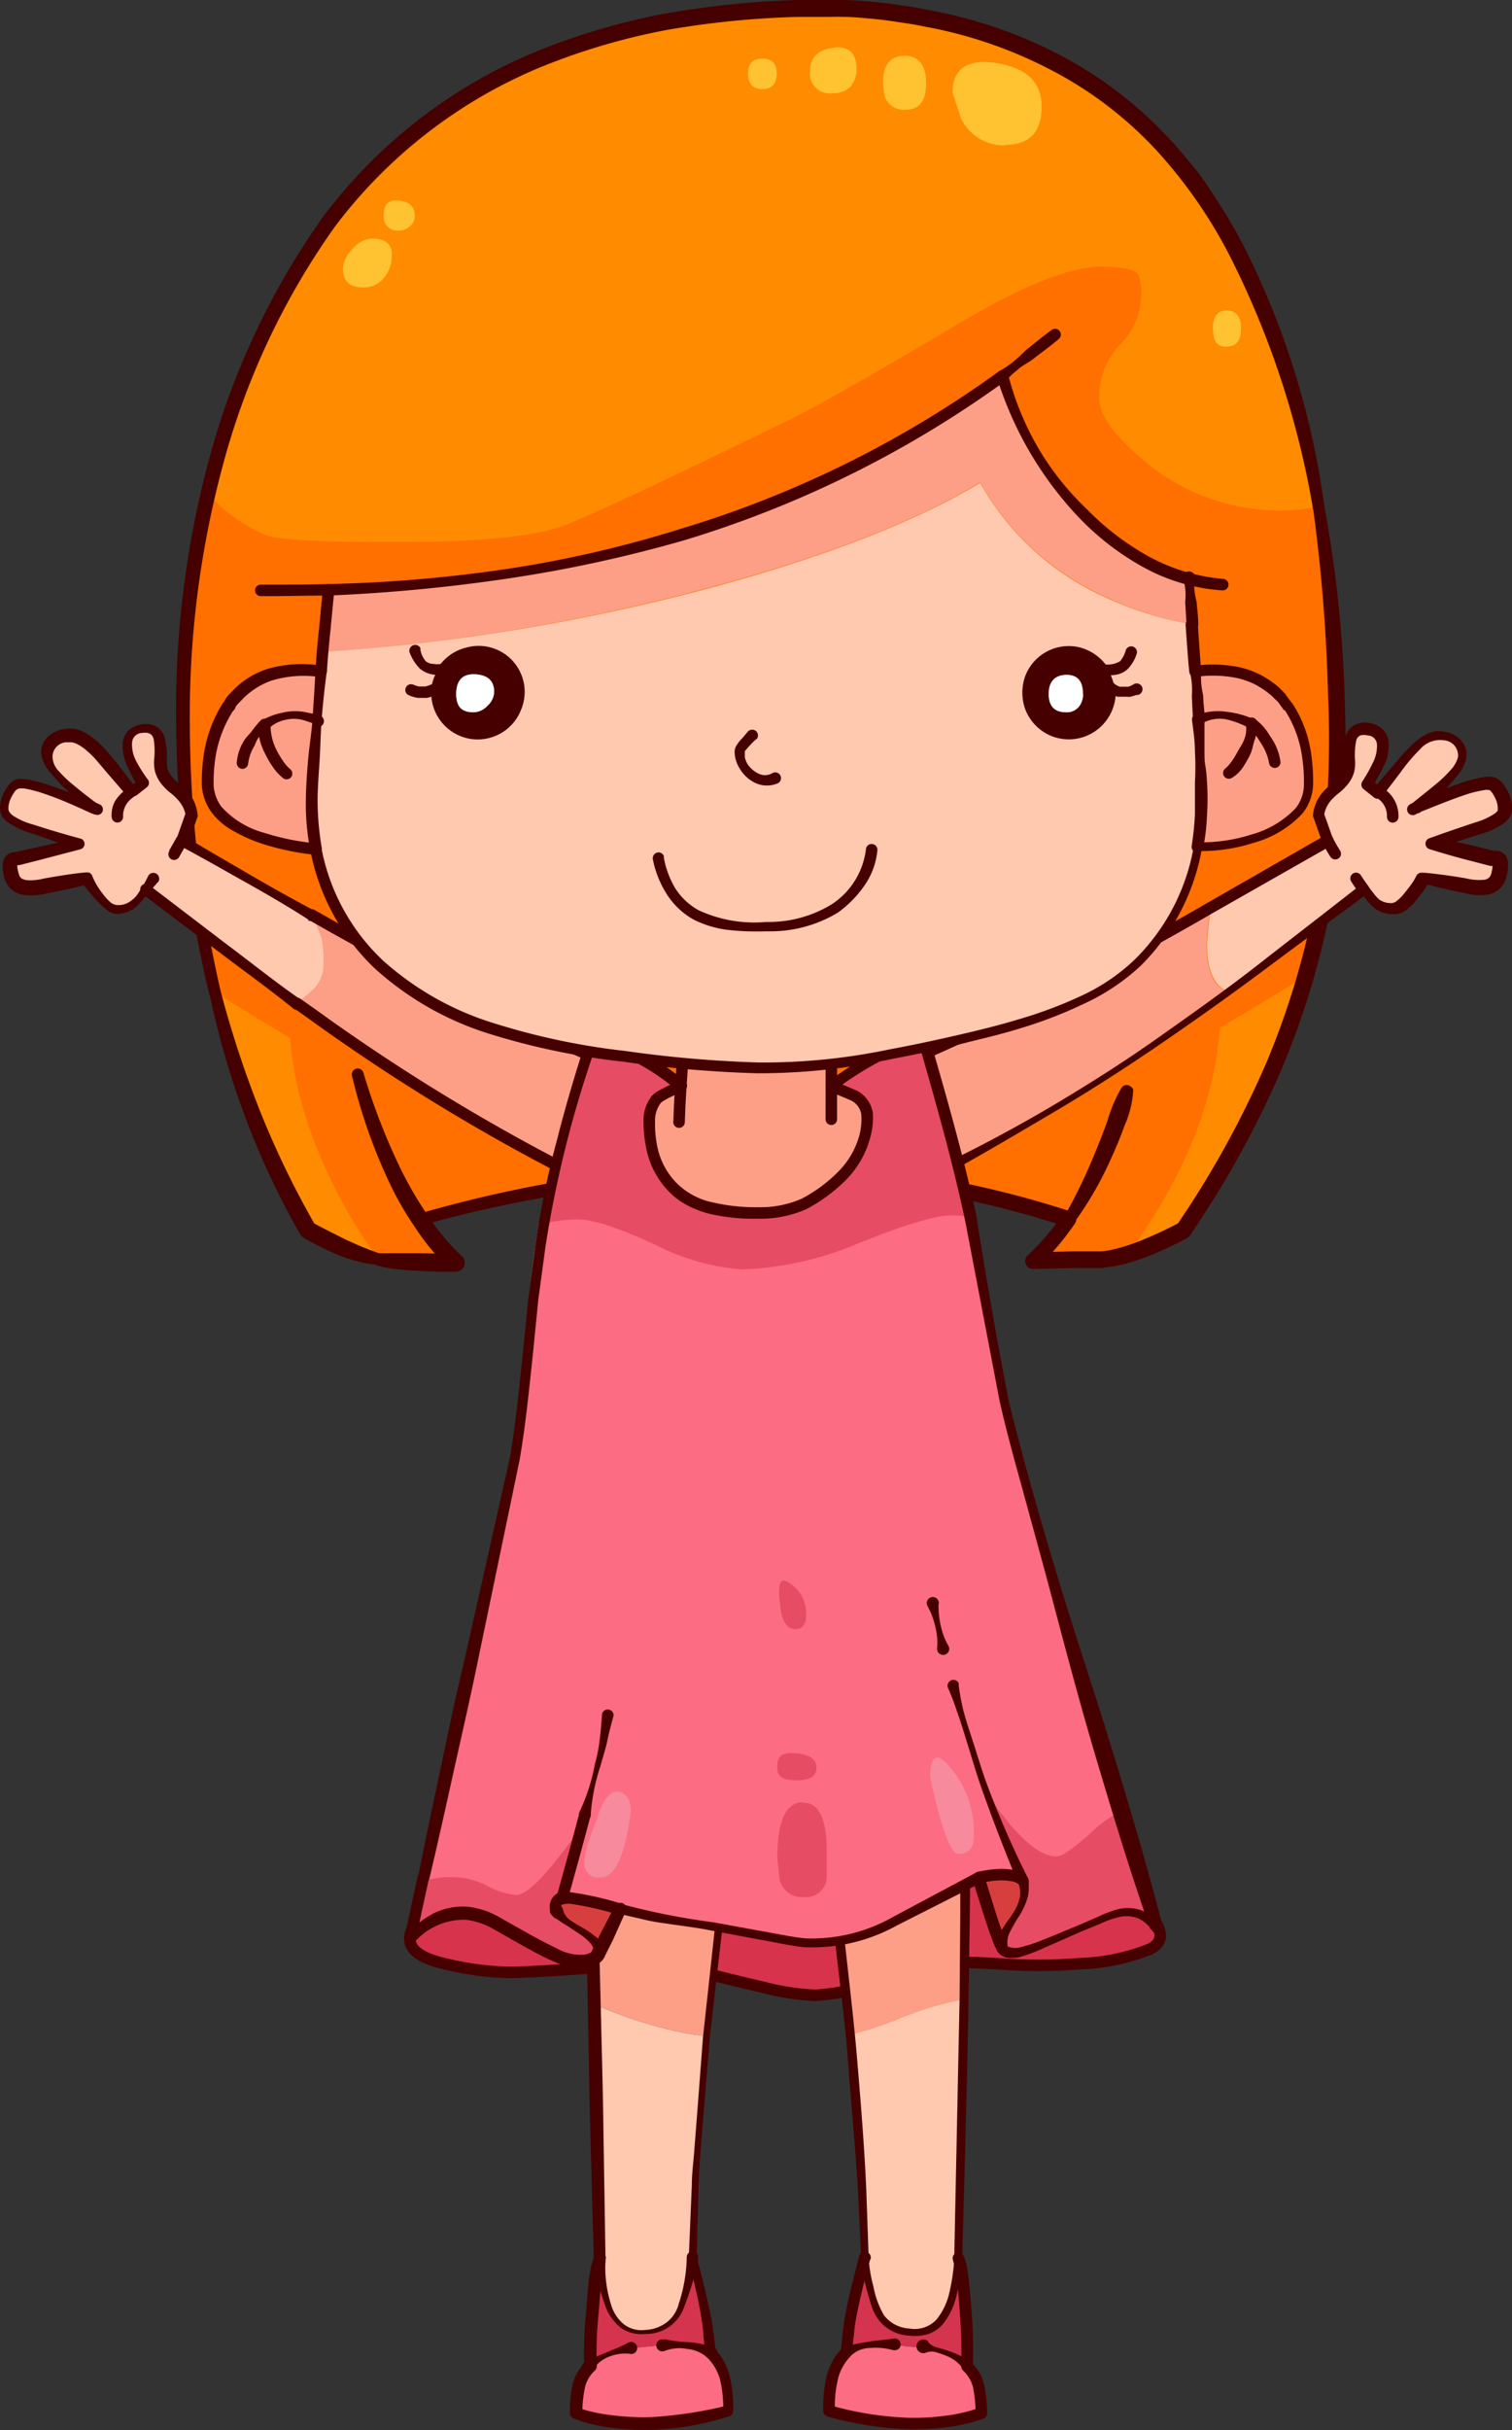 <svg xmlns="http://www.w3.org/2000/svg" viewBox="0 0 131.57 211.37"><rect x="0" y="0" width="131.57" height="211.37" fill="#333333" stroke="none"/><defs><style>.cls-1{fill:#ff8b00;}.cls-2{fill:#ff7000;}.cls-3{fill:#ffc231;}.cls-4{fill:#460000;}.cls-5{fill:#d7334d;}.cls-6{fill:none;stroke:#460000;stroke-linecap:round;stroke-linejoin:round;}.cls-7{fill:#fc6c83;}.cls-8{fill:#d4344e;}.cls-9{fill:#ffc9af;}.cls-10{fill:#fc9f86;}.cls-11{fill:#e74c65;}.cls-12{fill:#f78a9c;}.cls-13{fill:#d73f3f;}.cls-14{fill:#fff;}</style></defs><title>girl</title><g id="Слой_2" data-name="Слой 2"><g id="OBJECTS"><g id="Layer0_4_MEMBER_0_FILL" data-name="Layer0 4 MEMBER 0 FILL"><path class="cls-1" d="M32.89,109.75a20.62,20.62,0,0,1-6.25-2.54l-.07,0,0-.07a74.48,74.48,0,0,1-5.48-11.85,89.33,89.33,0,0,1-2.66-8.88l-.17-.7,7.3,4.4v.15a31.57,31.57,0,0,0,.8,4.86,42,42,0,0,0,6.85,14.2l.42.59Zm65-.83c4.83-6.59,7.52-13.16,8-19.54v-.16l.14-.08c2.1-1.21,4.6-2.73,7.44-4.5l.66-.4-.21.74a69.64,69.64,0,0,1-3.77,10.2,89.35,89.35,0,0,1-6.22,11c-.24.34-.47.69-.7,1l0,.07-.07,0a26.69,26.69,0,0,1-4.91,2.08l-.84.24ZM34.49,47.4c-6.39,0-10.07-.18-11.25-.57a14.63,14.63,0,0,1-5.37-3.77l-.11-.12,0-.16a72.05,72.05,0,0,1,6.78-17.72C33.5,8.7,49.35.41,71.68.41c.87,0,1.77,0,2.66,0,14.22,1,24.83,7,31.55,17.74,4.37,7,7.44,15.65,9.14,25.81l0,.28-.28.06a15.09,15.09,0,0,1-3.11.36,18.67,18.67,0,0,1-12.3-4.32c-2.76-2.32-4.1-4.19-4.1-5.73a7,7,0,0,1,1.93-4.9,5.91,5.91,0,0,0,1.77-4c0-1.43-.18-1.74-.23-1.81s-.78-.49-3-.49c-2.67,0-6.89,1.72-12.55,5.11-7.95,4.72-13,7.57-15,8.46-10.25,5-16.64,8-19,8.91C46.72,46.91,41.76,47.4,34.49,47.4Zm72.29-20.1c-.44,0-.94.15-.94,1.25q0,.07.09.81a.76.76,0,0,0,.81.49c.44,0,1-.14,1-1.25S107.2,27.32,106.78,27.3ZM32.34,21.05a2.1,2.1,0,0,0-1.48.85,2.34,2.34,0,0,0-.72,1.45c0,.93.44,1.35,1.45,1.35a2,2,0,0,0,1.7-.87,2.61,2.61,0,0,0,.5-1.48,1.17,1.17,0,0,0-.22-.93A1.61,1.61,0,0,0,32.34,21.05Zm2.09-3.32c-.37,0-.74.11-.74,1s.31,1.05,1.05,1.05a1,1,0,0,0,.81-.33,1,1,0,0,0,.24-.67c0-.41-.13-.9-1.09-1A1.32,1.32,0,0,0,34.43,17.73Zm51.16-12c-1.68,0-2.45.75-2.45,2.35l.73,2.21a3.88,3.88,0,0,0,3.57,2c1.94,0,2.85-1,2.85-3,0-1.92-1.18-3.05-3.6-3.45A6.41,6.41,0,0,0,85.59,5.75Zm-6.9-.55c-.69,0-1.6.21-1.6,2,0,.08,0,.48.14,1.21a1.45,1.45,0,0,0,1.51.89c.64,0,1.5-.21,1.5-2S79.35,5.2,78.69,5.2Zm-5.76-.78-.36,0c-1.22.15-1.78.69-1.78,1.7s.5,1.65,1.65,1.65a1.65,1.65,0,0,0,1.41-.59,1.73,1.73,0,0,0,.39-1.16C74.24,4.61,73.54,4.42,72.93,4.42Zm-6.59,1c-.67,0-1,.3-1,1s.28,1,1,1,1-.31,1-1S67,5.4,66.34,5.4Z"/><path class="cls-2" d="M114.74,44.05a15.19,15.19,0,0,1-3,.35,18.31,18.31,0,0,1-12.1-4.25c-2.67-2.23-4-4.07-4-5.5A6.66,6.66,0,0,1,97.44,30a6.14,6.14,0,0,0,1.85-4.2,3.85,3.85,0,0,0-.3-2c-.37-.4-1.44-.6-3.2-.6q-4.11,0-12.7,5.15-12,7.1-15,8.45-15.45,7.55-19,8.9-3.75,1.45-14.65,1.45-9.45,0-11.15-.55a14.17,14.17,0,0,1-5.25-3.7A89.06,89.06,0,0,0,16.14,68.8a102.77,102.77,0,0,0,2.55,17.5l6.55,4a30.88,30.88,0,0,0,.8,4.9,42.17,42.17,0,0,0,6.9,14.3,5.57,5.57,0,0,0,1.1.15c1.8,0,3.68.08,5.65.15a20.17,20.17,0,0,1-3-3.6,30,30,0,0,1-2.5-4.4,50.08,50.08,0,0,1-3-8.4,50.08,50.08,0,0,0,3,8.4,30,30,0,0,0,2.5,4.4q30.69-8.5,56.3,0a.76.76,0,0,0,.1-.15,35.11,35.11,0,0,0,2.35-4.25,53.42,53.42,0,0,0,2.7-7.1,53.42,53.42,0,0,1-2.7,7.1A35.11,35.11,0,0,1,93.09,106a.76.76,0,0,1-.1.15,22.7,22.7,0,0,1-3,3.6c1.93-.07,3.8-.12,5.6-.15h0a9.67,9.67,0,0,0,2.55-.5q7.32-10,8-19.7,3.16-1.83,7.45-4.5a68.07,68.07,0,0,0,2.75-19.25A130.81,130.81,0,0,0,114.74,44.05Z"/><path class="cls-3" d="M106.74,30.15c.83,0,1.25-.52,1.25-1.55s-.4-1.57-1.2-1.6-1.25.52-1.25,1.55c0,0,0,.32.1.85a1,1,0,0,0,1.1.75M35.79,19.6a1.26,1.26,0,0,0,.3-.85c0-.77-.45-1.2-1.35-1.3s-1.35.28-1.35,1.25a1.19,1.19,0,0,0,1.35,1.35,1.27,1.27,0,0,0,1-.45M33.54,24a2.91,2.91,0,0,0,.55-1.65c.1-1.07-.49-1.6-1.75-1.6a2.36,2.36,0,0,0-1.7.95,2.58,2.58,0,0,0-.8,1.65c0,1.1.58,1.65,1.75,1.65a2.25,2.25,0,0,0,1.95-1M66.34,7.75c.83,0,1.25-.45,1.25-1.35s-.42-1.3-1.25-1.3-1.25.43-1.25,1.3.41,1.35,1.25,1.35m7.75-.35a2.07,2.07,0,0,0,.45-1.35c0-1.43-.67-2.07-2-1.9s-2.05.83-2.05,2a1.72,1.72,0,0,0,2,1.95,2,2,0,0,0,1.65-.7m2.85,1a1.75,1.75,0,0,0,1.8,1.15c1.2,0,1.8-.77,1.8-2.3s-.62-2.4-1.85-2.4-1.9.77-1.9,2.3c0,.07,0,.48.15,1.25m10.5,4.2q3.15,0,3.15-3.35c0-2.07-1.29-3.32-3.85-3.75s-3.9.45-3.9,2.55l.75,2.3A4.18,4.18,0,0,0,87.44,12.65Z"/></g><g id="Layer0_4_MEMBER_0_1_STROKES" data-name="Layer0 4 MEMBER 0 1 STROKES"><path class="cls-4" d="M114.24,44.16a77.41,77.41,0,0,0-7.18-21.81,42,42,0,0,0-6.5-9.35,33.64,33.64,0,0,0-9-6.86A38.64,38.64,0,0,0,80.82,2.38l-1.4-.27L78,1.9c-.94-.16-1.89-.25-2.84-.33a22.65,22.65,0,0,0-2.86-.1c-1,0-1.91,0-2.87,0A78.32,78.32,0,0,0,58,2.61,57,57,0,0,0,47,5.86,43,43,0,0,0,29.13,19.73,64.39,64.39,0,0,0,19.4,40.44a83.73,83.73,0,0,0-2.88,22.84A104.18,104.18,0,0,0,19.2,86.21a.5.5,0,0,1-1,.23,104.41,104.41,0,0,1-2.87-23.15A84.09,84.09,0,0,1,18.15,40.1a65.85,65.85,0,0,1,9.91-21.17A44.25,44.25,0,0,1,46.45,4.57,58.42,58.42,0,0,1,57.72,1.21,80.26,80.26,0,0,1,69.39,0c1-.06,2,0,2.94,0A26.25,26.25,0,0,1,75.27.1c1,.09,2,.18,2.94.34l1.46.21,1.45.28A40.28,40.28,0,0,1,92.26,4.8,35.15,35.15,0,0,1,101.68,12c.69.71,1.31,1.48,1.95,2.24s1.22,1.55,1.75,2.39a48,48,0,0,1,3,5.08A71,71,0,0,1,115.23,44a.5.5,0,0,1-1,.17Z"/><path class="cls-4" d="M33,109c.55,0,1,0,1.62,0s1.13,0,1.69,0c1.13,0,2.25.06,3.38.09l-.54,1.31a20.51,20.51,0,0,1-3.08-3.72,27.93,27.93,0,0,1-2.35-4.16,47.77,47.77,0,0,1-3.09-8.94.5.5,0,0,1,1-.26,55.36,55.36,0,0,0,3.36,8.6,32.25,32.25,0,0,0,2.33,3.93,19.22,19.22,0,0,0,2.9,3.44.78.78,0,0,1,0,1.08.82.82,0,0,1-.58.24h0c-1.12,0-2.25,0-3.38-.09-.56,0-1.12-.07-1.68-.13a8.63,8.63,0,0,1-1.75-.32.5.5,0,0,1-.36-.61.49.49,0,0,1,.45-.37Z"/><path class="cls-4" d="M115.23,44A108.09,108.09,0,0,1,117,60.43c.09,2.76.16,5.51,0,8.29a69.4,69.4,0,0,1-.86,8.27,71.28,71.28,0,0,1-4.62,16,84.45,84.45,0,0,1-8,14.49v0a.86.86,0,0,1-.25.22,33,33,0,0,1-3.13,1.47,17.09,17.09,0,0,1-3.37,1c-.3,0-.6.09-.91.12l-.89,0-1.69,0-3.37.08h0a.67.67,0,0,1-.7-.66.69.69,0,0,1,.22-.52,22.11,22.11,0,0,0,3-3.49l.34,1a85.13,85.13,0,0,0-27.9-4.24,111.59,111.59,0,0,0-28.05,4.08.5.5,0,0,1-.27-1,112.44,112.44,0,0,1,28.31-4.38,85.77,85.77,0,0,1,28.34,4.22.67.67,0,0,1,.43.85.76.76,0,0,1-.09.18,23,23,0,0,1-3.13,3.71l-.5-1.19,3.4-.09,1.69,0c.29,0,.58,0,.8,0a6.48,6.48,0,0,0,.77-.1,16.15,16.15,0,0,0,3.09-1,32.73,32.73,0,0,0,3-1.42l-.27.25a83.67,83.67,0,0,0,7.87-14.29,70,70,0,0,0,4.47-15.63,83.37,83.37,0,0,0,.83-16.27,146.12,146.12,0,0,0-1.32-16.32.5.5,0,0,1,1-.17Z"/><path class="cls-4" d="M98.61,94.79a8.75,8.75,0,0,1-.74,3.08c-.37,1-.77,2-1.2,2.92a30.29,30.29,0,0,1-3.16,5.49l0,0a2.69,2.69,0,0,1-.2.27.22.22,0,0,1-.32,0s0,0-.06-.07l-.33-.66s0,0,0,0l0,0a46.62,46.62,0,0,0,2.67-5.51c.39-.94.77-1.9,1.11-2.87a12.18,12.18,0,0,1,1.22-2.84.52.52,0,0,1,.72-.14A.52.52,0,0,1,98.61,94.79Z"/><path class="cls-4" d="M32.85,110a8.44,8.44,0,0,1-1.74-.29,13.11,13.11,0,0,1-1.64-.54,24.9,24.9,0,0,1-3.06-1.52h0a.83.83,0,0,1-.28-.28,70.57,70.57,0,0,1-4.77-10.15,73.25,73.25,0,0,1-3.12-10.74.49.49,0,0,1,.38-.59.5.5,0,0,1,.59.36,90.94,90.94,0,0,0,3.45,10.47,78.43,78.43,0,0,0,4.8,9.89l-.29-.29c1,.54,1.93,1,2.9,1.49.49.22,1,.46,1.47.65s1,.4,1.5.56h0a.5.5,0,0,1,.32.63A.52.52,0,0,1,32.85,110Z"/></g><g id="Layer0_4_MEMBER_1_FILL" data-name="Layer0 4 MEMBER 1 FILL"><path class="cls-5" d="M44.24,171.55c1,0,2.81-.09,5.45-.29s4.66-.24,6-.21,2.36.07,3.25.14a23,23,0,0,1,3.15.58c1.17.32,2.69.69,4.55,1.12a20.79,20.79,0,0,0,4.35.65,16.69,16.69,0,0,0,5.85-1.41,17.74,17.74,0,0,1,6.65-1.45c1.09,0,2.51.06,4.25.18a45.77,45.77,0,0,0,6.35-.07,17.7,17.7,0,0,0,5.9-1.23q2.18-.93-.3-3.46-35.72-9.49-62.3.25c-1.25.79-1.8,1.63-1.65,2.53s1.25,1.56,3.35,2A25.14,25.14,0,0,0,44.24,171.55Z"/></g><path id="Layer0_4_MEMBER_1_1_STROKES" data-name="Layer0 4 MEMBER 1 1 STROKES" class="cls-6" d="M37.34,166.35c-1.25.79-1.8,1.63-1.65,2.53s1.25,1.56,3.35,2a25.62,25.62,0,0,0,5.2.67c1,0,2.82-.09,5.47-.27s4.64-.26,5.93-.23,2.36.07,3.27.16a19.21,19.21,0,0,1,3.13.58c1.17.3,2.69.67,4.55,1.1a20.79,20.79,0,0,0,4.35.65,16.69,16.69,0,0,0,5.85-1.41,17.74,17.74,0,0,1,6.65-1.45c1.09,0,2.51.06,4.25.18a45.77,45.77,0,0,0,6.35-.07,18,18,0,0,0,5.9-1.21q2.18-.95-.3-3.48Q63.93,156.61,37.34,166.35Z"/><g id="Layer0_4_MEMBER_2_FILL" data-name="Layer0 4 MEMBER 2 FILL"><path class="cls-7" d="M77.74,204a7.32,7.32,0,0,0-4.1.65,4.51,4.51,0,0,0-1.2,2.15,10.2,10.2,0,0,0-.3,2.95,28.89,28.89,0,0,0,7.5,1.1,17.65,17.65,0,0,0,5.75-.9A8.83,8.83,0,0,0,85,207a3.45,3.45,0,0,0-.85-1.2,6.53,6.53,0,0,0-3.45-1.55l-3-.3m-19.9,0-3.05.3a6.46,6.46,0,0,0-3.45,1.55,3.32,3.32,0,0,0-.85,1.2,8.57,8.57,0,0,0-.4,2.9,17.89,17.89,0,0,0,5.85.9,28.6,28.6,0,0,0,7.4-1.1,11,11,0,0,0-.3-2.95,4.68,4.68,0,0,0-1.2-2.15A7.09,7.09,0,0,0,57.84,204Z"/><path class="cls-8" d="M73.89,202.25c-.1,1-.19,1.82-.25,2.35a7.32,7.32,0,0,1,4.1-.65l3,.3a6.53,6.53,0,0,1,3.45,1.55,44.3,44.3,0,0,0-.15-5.1,15.48,15.48,0,0,0-.6-4.2q-.45,6.19-3.5,6.35t-3.8-2.45a16.38,16.38,0,0,1-.85-4,56.13,56.13,0,0,0-1.35,5.85m-19.1,2,3.05-.3a7.09,7.09,0,0,1,4,.65c-.07-.53-.15-1.32-.25-2.35-.2-1.33-.64-3.28-1.3-5.85a16.51,16.51,0,0,1-.9,4,3.36,3.36,0,0,1-3.8,2.45q-3.06-.15-3.4-6.35c-.27.4-.49,1.8-.65,4.2a36.59,36.59,0,0,0-.2,5.1A6.46,6.46,0,0,1,54.79,204.25Z"/><path class="cls-9" d="M78.24,175.55a32.5,32.5,0,0,1-4.3,1.4l.1.65q.54,5.21.9,11.5.34,5.4.3,7.3a16.38,16.38,0,0,0,.85,4q.8,2.59,3.8,2.45t3.5-6.35q.19-6.87.5-22.65a28.19,28.19,0,0,0-5.65,1.7M61.49,177.1c-.78-.09-1.53-.2-2.25-.35a37.54,37.54,0,0,1-7.55-2.45q.26,15.42.5,22.2.35,6.19,3.4,6.35a3.36,3.36,0,0,0,3.8-2.45,16.51,16.51,0,0,0,.9-4c0-1.27.05-3.7.25-7.3q.35-6.3.9-11.5Z"/><path class="cls-10" d="M73.94,177a32.5,32.5,0,0,0,4.3-1.4,28.19,28.19,0,0,1,5.65-1.7,5,5,0,0,1,0-.55q.3-18.7-.1-28.15H70.44l3.5,31.8M65,145.15H51.74q-.45,9.45-.05,28.15v1a37.54,37.54,0,0,0,7.55,2.45c.72.15,1.47.26,2.25.35Z"/></g><path class="cls-4" d="M51.15,174.31c-.1-4.86-.17-9.72-.18-14.58s0-9.73.27-14.6h0a.5.5,0,0,1,.5-.48H65a.5.5,0,0,1,.5.49v.06c-1,8.52-2,17.05-3,25.58l-.73,6.39-.53,6.4c-.16,2.14-.38,4.28-.45,6.41l-.17,6.41,0-.09c.37,1.35.7,2.71,1,4.08a20.32,20.32,0,0,1,.41,2.09l.26,2.07h0l-.15-.3a5.21,5.21,0,0,1,1.4,2.63,11.83,11.83,0,0,1,.26,2.84h0a.49.49,0,0,1-.35.45h0a24.7,24.7,0,0,1-6.73,1.18,21.91,21.91,0,0,1-3.44-.17,14.18,14.18,0,0,1-3.37-.82h0a.51.51,0,0,1-.32-.47,10.59,10.59,0,0,1,.21-2.3c0-.2.09-.39.15-.59a2.66,2.66,0,0,1,.27-.59,3.75,3.75,0,0,1,.78-1l-.16.4a35.68,35.68,0,0,1,.16-4.75c.07-.76.11-1.55.2-2.34,0-.39.1-.79.17-1.19a3.86,3.86,0,0,1,.38-1.3l0,0-.08.3-.3-11.1C51.27,181.72,51.23,178,51.15,174.31Zm1.12,0c.08,3.69.2,7.39.24,11.09l.18,11.1a.65.65,0,0,1,0,.2l0,.1h0a4,4,0,0,0-.25.94c-.06.37-.11.75-.15,1.13-.09.76-.13,1.53-.2,2.32a33.85,33.85,0,0,0-.16,4.6.53.53,0,0,1-.17.4,2.8,2.8,0,0,0-.58.74,3,3,0,0,0-.19.41,3.89,3.89,0,0,0-.12.49,9.57,9.57,0,0,0-.19,2.09l-.33-.47h0a15.38,15.38,0,0,0,3.17.65,21,21,0,0,0,3.27.13,38,38,0,0,0,6.5-1l-.36.46h0a10.73,10.73,0,0,0-.24-2.59A4.33,4.33,0,0,0,61.49,205h0a.47.47,0,0,1-.14-.29h0l-.18-2.08c-.06-.67-.19-1.35-.31-2-.26-1.36-.6-2.71-.93-4.05v0s0,0,0-.06l.27-6.46c0-1.08.16-2.14.23-3.21l.25-3.22.49-6.42.7-6.4c.92-8.53,1.85-17.07,2.7-25.61l.5.56H51.74l.5-.48h0C52,150,52,154.87,52,159.72S52.15,169.43,52.27,174.29Z"/><path class="cls-4" d="M83.5,173.87l.06-7.18v-7.18c0-4.78-.07-9.57-.28-14.34h0l.5.48H70.44l.49-.56,2.46,22.64c.39,3.77.87,7.53,1.19,11.32s.63,7.58.8,11.38l.2,5.7a11.82,11.82,0,0,0,.42,2.73,7.76,7.76,0,0,0,.93,2.53,3,3,0,0,0,2.22,1.14,2.6,2.6,0,0,0,2.33-.77,5.63,5.63,0,0,0,1.14-2.4,16.94,16.94,0,0,0,.41-2.74Zm.78,0c-.14,7.6-.35,15.19-.56,22.79a16.5,16.5,0,0,1-.46,2.87A6.13,6.13,0,0,1,82,202.2a2.94,2.94,0,0,1-1.33.84,4,4,0,0,1-1.52.11,3.56,3.56,0,0,1-2.69-1.37,4.16,4.16,0,0,1-.67-1.37c-.14-.46-.28-.92-.4-1.39a12.38,12.38,0,0,1-.47-2.88l-.26-5.67c-.23-3.78-.6-7.55-.88-11.33s-.83-7.54-1.23-11.31L69.94,145.2a.5.5,0,0,1,.44-.55H83.79a.51.51,0,0,1,.5.48h0c.17,4.8.19,9.59.17,14.38l-.07,7.19Z"/><path class="cls-4" d="M57.81,203.45a10.87,10.87,0,0,0,2.11.26,8.51,8.51,0,0,1,2.18.46h0a.52.52,0,1,1-.38,1l-.17-.11a3,3,0,0,0-1.72-.75,3.58,3.58,0,0,0-2,.17.52.52,0,0,1-.68-.29.53.53,0,0,1,.29-.69.47.47,0,0,1,.33,0Z"/><path class="cls-4" d="M52.69,196.47a10.91,10.91,0,0,0,.51,4.07,3.46,3.46,0,0,0,1.1,1.63,2.55,2.55,0,0,0,1.86.48A3.29,3.29,0,0,0,58,202a2.93,2.93,0,0,0,1.06-1.61,13.79,13.79,0,0,0,.7-4.05h0a.5.5,0,0,1,.48-.52.5.5,0,0,1,.52.48v.09a13.23,13.23,0,0,1-.5,2.15c-.21.69-.43,1.36-.69,2A3.48,3.48,0,0,1,56.18,203a3.17,3.17,0,0,1-2.14-.52,4.33,4.33,0,0,1-1.32-1.78,16.72,16.72,0,0,1-1-4.21.5.5,0,1,1,1-.16s0,.06,0,.09Z"/><path class="cls-4" d="M54.89,204.74a3.42,3.42,0,0,0-1,0,4,4,0,0,0-.9.24,2.82,2.82,0,0,0-.79.46,1.7,1.7,0,0,0-.54.69.54.54,0,0,1-.7.32.54.54,0,0,1-.32-.7.57.57,0,0,1,.25-.28l0,0c.35-.19.66-.36,1-.5l.92-.38.92-.38a7.57,7.57,0,0,0,.91-.44h0a.53.53,0,0,1,.73.18.53.53,0,0,1-.18.73A.5.5,0,0,1,54.89,204.74Z"/><path class="cls-4" d="M75.72,196.53c-.37,1.34-.72,2.69-1,4-.14.67-.29,1.35-.36,2l-.22,2.08h0l-.76-.49c.82-.21,1.51-.33,2.23-.45s1.43-.15,2.16-.27a.51.51,0,0,1,.59.42.5.5,0,0,1-.42.59.54.54,0,0,1-.22,0,5.67,5.67,0,0,0-2-.19,2.43,2.43,0,0,0-1.77.77.44.44,0,0,1-.78-.31l0-.18h0l.22-2.08c.08-.73.23-1.41.37-2.11.3-1.37.66-2.73,1-4.08a.5.5,0,0,1,1,.26Z"/><path class="cls-4" d="M80.79,203.76a2,2,0,0,0,.9.46c.32.08.63.18.94.29a7.14,7.14,0,0,1,1.87.94h0l-.86.31a39.6,39.6,0,0,0-.12-4.61c-.06-.78-.11-1.55-.19-2.32,0-.38-.09-.76-.15-1.13a4,4,0,0,0-.23-1l0-.06a.5.5,0,0,1,.22-.67.49.49,0,0,1,.67.22h0a4.53,4.53,0,0,1,.35,1.3c.06.4.11.79.15,1.19.08.78.14,1.57.2,2.35a43.8,43.8,0,0,1,.12,4.74v0a.48.48,0,0,1-.5.46.52.52,0,0,1-.36-.19h0a3,3,0,0,0-1.35-1.09,6.59,6.59,0,0,0-.88-.32,1.35,1.35,0,0,0-1,0,.6.6,0,0,1-.78-.34.59.59,0,0,1,.34-.77.61.61,0,0,1,.63.12Z"/><path class="cls-4" d="M84.47,205.43a4,4,0,0,1,.79,1,3.18,3.18,0,0,1,.26.59c.06.2.11.39.15.58a11.34,11.34,0,0,1,.22,2.3h0a.5.5,0,0,1-.33.47,15.45,15.45,0,0,1-3.38.77,21.9,21.9,0,0,1-3.44.14,30,30,0,0,1-6.73-1.1h0a.49.49,0,0,1-.37-.46,11.3,11.3,0,0,1,.25-2.84,5.27,5.27,0,0,1,1.4-2.65.51.51,0,0,1,.7.73h0a4.33,4.33,0,0,0-1.11,2.13,10.24,10.24,0,0,0-.23,2.59l-.37-.46h0a28.83,28.83,0,0,0,6.5,1.06,20,20,0,0,0,3.28-.14,14.63,14.63,0,0,0,3.16-.71l-.33.47h0a10.87,10.87,0,0,0-.19-2.08c0-.17-.08-.33-.13-.49a1.69,1.69,0,0,0-.19-.41,2.8,2.8,0,0,0-.58-.74.5.5,0,0,1,0-.71A.49.49,0,0,1,84.47,205.43Z"/><g id="Layer0_4_MEMBER_3_FILL" data-name="Layer0 4 MEMBER 3 FILL"><path class="cls-10" d="M105,82.2c0-.39.1-1.47.3-3.25a252.22,252.22,0,0,1-27.85,14l4.1,9.15a173.08,173.08,0,0,0,22.7-13.9c.85-.6,1.73-1.23,2.65-1.9l-.2-.1c-1.14-.5-1.7-1.82-1.7-4M49.79,102.05l4.1-9.15a251.41,251.41,0,0,1-26.8-13.35,16.71,16.71,0,0,1,.9,2.1,10.09,10.09,0,0,1,.15,2.25,3,3,0,0,1-1.05,2.3,15.13,15.13,0,0,1-1.25,1c.43.32.84.62,1.25.9A172.43,172.43,0,0,0,49.79,102.05Z"/><path class="cls-9" d="M118.94,63.35a1.18,1.18,0,0,0-1.4.9,8.47,8.47,0,0,0-.1,2.15,2.74,2.74,0,0,1-1.25,2.15,3.38,3.38,0,0,0-1.45,2.3,21.08,21.08,0,0,0,.8,2.25,10,10,0,0,0,.65,1.15,10,10,0,0,1-.65-1.15q-4,2.15-9.35,5.35l-.85.5c-.2,1.78-.3,2.86-.3,3.25,0,2.13.56,3.45,1.7,4l.2.1q5.09-3.69,11.75-8.9c-.2-.27-.42-.58-.65-.95.23.37.45.68.65.95a6.9,6.9,0,0,0,1.15,1.35,2.13,2.13,0,0,0,1.3.4c.5.07,1.1-.37,1.8-1.3a6.79,6.79,0,0,0,.9-1.35c.8.17,2.25.43,4.35.8,1.26.17,2-.18,2.2-1s.16-1.38-.2-1.45-2.25-.52-5.65-1.35c1.1-.4,2.46-.85,4.1-1.35s2.28-1,2.35-1.6a2.58,2.58,0,0,0-.4-1.5c-.27-.5-.57-.77-.9-.8-.9-.07-3,.63-6.4,2.1a.93.93,0,0,0-.35.15.93.93,0,0,1,.35-.15c.46-.43,1.23-1.1,2.3-2,1.1-1.07,1.66-1.87,1.7-2.4a1.47,1.47,0,0,0-.3-1.15,2.14,2.14,0,0,0-1.55-.75c-.8-.1-1.75.47-2.85,1.7-1.2,1.5-2.09,2.58-2.65,3.25l.25.15a2.33,2.33,0,0,1,1,2,2.33,2.33,0,0,0-1-2l-.25-.15-1-.75a7.85,7.85,0,0,0,1.35-3c.1-1.1-.37-1.7-1.4-1.8M1.69,68.15c-.34,0-.64.3-.9.8a2.5,2.5,0,0,0-.4,1.5c.06.6.85,1.13,2.35,1.6s3,1,4.1,1.35c-3.4.83-5.29,1.28-5.65,1.35S.75,75.3,1,76.2s.93,1.22,2.2,1c2.1-.37,3.55-.63,4.35-.8a6,6,0,0,0,.9,1.35c.7.93,1.3,1.37,1.8,1.3a2.15,2.15,0,0,0,1.3-.4,7.69,7.69,0,0,0,1.15-1.35c.2-.27.41-.58.65-.95-.24.37-.45.68-.65.95q7.62,6,13.15,9.9a15.13,15.13,0,0,0,1.25-1,3,3,0,0,0,1.05-2.3A10.09,10.09,0,0,0,28,81.65a16.71,16.71,0,0,0-.9-2.1l-1.9-1.1q-5.35-3.2-9.35-5.35a11.81,11.81,0,0,1-.65,1.15,11.81,11.81,0,0,0,.65-1.15c.26-.63.53-1.38.8-2.25a3.42,3.42,0,0,0-1.45-2.3,2.68,2.68,0,0,1-1.25-2.15,9,9,0,0,0-.1-2.15,1.19,1.19,0,0,0-1.4-.9c-1,.1-1.5.7-1.4,1.8a7.55,7.55,0,0,0,1.35,3l-1,.75-.25.15a2.29,2.29,0,0,0-1,2,2.29,2.29,0,0,1,1-2l.25-.15c-.57-.67-1.45-1.75-2.65-3.25-1.1-1.23-2-1.8-2.85-1.7a2.12,2.12,0,0,0-1.55.75,1.4,1.4,0,0,0-.3,1.15c0,.53.6,1.33,1.7,2.4,1.06.9,1.83,1.57,2.3,2a1,1,0,0,1,.35.15,1,1,0,0,0-.35-.15Q3,68,1.69,68.15Z"/></g><path class="cls-4" d="M105.08,78.52l10.22-5.86-.23.63L114.26,71a.37.37,0,0,1,0-.18v0a3.57,3.57,0,0,1,.92-2,6,6,0,0,1,.76-.69,4.25,4.25,0,0,0,.6-.6,1.83,1.83,0,0,0,.36-.67,2.37,2.37,0,0,0,.05-.8c0-.32,0-.65,0-1A3.83,3.83,0,0,1,117.1,64a1.64,1.64,0,0,1,.89-1,2.29,2.29,0,0,1,2.34.44,1.85,1.85,0,0,1,.5,1.16,4,4,0,0,1-.45,2.1,16.07,16.07,0,0,1-1,1.73l-.11-.66.93.74h0l-.69.07,1.74-2a17.82,17.82,0,0,1,1.83-2,5,5,0,0,1,1.2-.79,2.59,2.59,0,0,1,.75-.2,2.62,2.62,0,0,1,.76.07,2.38,2.38,0,0,1,1.34.73,1.81,1.81,0,0,1,.46,1.51v0a3,3,0,0,1-.76,1.52,11.45,11.45,0,0,1-1,1.17c-.74.66-1.46,1.35-2.19,2l0,0-.54-.83c1.28-.58,2.58-1.15,3.93-1.62a11.66,11.66,0,0,1,2.15-.56,2.38,2.38,0,0,1,.71,0,1.38,1.38,0,0,1,.73.41,2.44,2.44,0,0,1,.41.53c.09.16.19.33.28.52a3,3,0,0,1,.27,1.27,1.2,1.2,0,0,1-.06.42,1.48,1.48,0,0,1-.18.38,2.26,2.26,0,0,1-.5.52,6.89,6.89,0,0,1-2.09.94c-1.33.43-2.66.86-4,1.26h0l-.06-1c1.19.24,2.37.47,3.54.73L130,74l.22,0,.11,0a1.16,1.16,0,0,1,.26.08,1,1,0,0,1,.47.42,1.28,1.28,0,0,1,.15.44,3.14,3.14,0,0,1-.09,1.15,2.17,2.17,0,0,1-.54,1.13,2.11,2.11,0,0,1-1.16.6,5.24,5.24,0,0,1-2-.15c-1.2-.23-2.39-.51-3.56-.82h0l.56-.28a5.49,5.49,0,0,1-.56.92c-.21.29-.41.53-.62.8a4.36,4.36,0,0,1-.77.78,1.74,1.74,0,0,1-1.27.44h0a2.69,2.69,0,0,1-1.6-.52l0,0a4.54,4.54,0,0,1-.69-.72c-.19-.23-.36-.47-.54-.7l0,0,.71.1c-3,2.2-6,4.4-9,6.64s-6,4.37-9.08,6.48-6.21,4.12-9.4,6-6.41,3.79-9.68,5.57l0,0a.49.49,0,0,1-.66-.19l0,0v0L77,93.1a.51.51,0,0,1,.25-.66h0A252,252,0,0,0,105.08,78.52Zm.51.86a253.3,253.3,0,0,1-27.91,14l.26-.66,4.1,9.14-.68-.24,0,0q5-2.39,9.83-5.21c3.19-1.89,6.34-3.86,9.37-6s6.07-4.28,9-6.57,5.87-4.55,8.79-6.84a.5.5,0,0,1,.7.08h0l0,0c.17.22.34.45.51.66a2.9,2.9,0,0,0,.5.53h0l0,0a1.78,1.78,0,0,0,1,.28h0a.78.78,0,0,0,.53-.23,3.59,3.59,0,0,0,.61-.62c.19-.24.41-.51.58-.75a4.4,4.4,0,0,0,.46-.76.5.5,0,0,1,.52-.28H124c1.2.12,2.39.28,3.58.49a4.71,4.71,0,0,0,1.57.12.82.82,0,0,0,.43-.19.93.93,0,0,0,.22-.5,2.22,2.22,0,0,0,.08-.64c0-.07,0,0,.15.13h0l-.11,0-.23,0-1.77-.46c-1.18-.3-2.35-.64-3.52-1h0a.5.5,0,0,1-.34-.61.48.48,0,0,1,.32-.34h0c1.33-.48,2.67-.94,4-1.38a6.07,6.07,0,0,0,1.72-.79,1.26,1.26,0,0,0,.23-.24l0-.09a.36.36,0,0,0,0-.1,1.83,1.83,0,0,0-.17-.78,4,4,0,0,0-.21-.41,1.56,1.56,0,0,0-.22-.3.26.26,0,0,0-.17-.11,1.36,1.36,0,0,0-.34,0,10.22,10.22,0,0,0-1.92.49c-1.3.44-2.6,1-3.89,1.49h0a.49.49,0,0,1-.65-.27.5.5,0,0,1,.15-.57l0,0c.78-.63,1.57-1.25,2.34-1.9a10.83,10.83,0,0,0,1-1,2.58,2.58,0,0,0,.62-1.1v0h0a1.32,1.32,0,0,0-1.23-1.46,2.3,2.3,0,0,0-2.08.79,15,15,0,0,0-1.69,2l-1.61,2.11a.48.48,0,0,1-.67.09l0,0h0l-.93-.74a.5.5,0,0,1-.12-.66,13.52,13.52,0,0,0,.91-1.61,3.15,3.15,0,0,0,.37-1.58.82.82,0,0,0-.8-.82,1.18,1.18,0,0,0-.66,0,.68.68,0,0,0-.34.41,6.54,6.54,0,0,0-.11,1.72,3.39,3.39,0,0,1-.09,1.1,3,3,0,0,1-.53,1,4.83,4.83,0,0,1-.75.75,4.72,4.72,0,0,0-.65.59,2.55,2.55,0,0,0-.68,1.43l0-.21.79,2.21h0a.51.51,0,0,1-.23.62Z"/><path class="cls-6" d="M122.94,70.4a.93.93,0,0,1,.35-.15"/><path class="cls-6" d="M119.94,68.9l.25.15a2.33,2.33,0,0,1,1,2"/><path class="cls-6" d="M118,76.4c.23.37.45.68.65.95"/><path class="cls-6" d="M116.19,74.25a10,10,0,0,1-.65-1.15"/><path class="cls-4" d="M7.89,70.71C6.61,70.13,5.34,69.54,4,69.09a11.29,11.29,0,0,0-1.95-.52c-.37,0-.45,0-.65.14a1.87,1.87,0,0,0-.25.34,3.65,3.65,0,0,0-.23.43,2.15,2.15,0,0,0-.19.86c0,.2.13.39.37.58a5.91,5.91,0,0,0,1.8.8c1.35.44,2.7.84,4.07,1.21H7a.49.49,0,0,1,.34.6.48.48,0,0,1-.35.34l0,0-3.55.93-1.77.45-.22,0-.12,0s0,0,.06,0,.13-.16.11-.09a2.11,2.11,0,0,0,.09.68c.12.52.24.6.69.71a4.64,4.64,0,0,0,1.59-.15c1.19-.2,2.38-.41,3.58-.52h.12a.43.43,0,0,1,.45.29,6.26,6.26,0,0,0,.94,1.59,4.47,4.47,0,0,0,.61.68,1,1,0,0,0,.65.28h0a1.74,1.74,0,0,0,1.11-.32h0A3.55,3.55,0,0,0,11.8,78a5.13,5.13,0,0,0,.41-.59,10.22,10.22,0,0,0,.7-1.25l0,0a.51.51,0,0,1,.91.45.36.36,0,0,1-.08.12c-.35.37-.65.77-1,1.15l-.49.57a3.46,3.46,0,0,1-.58.56h0a2.71,2.71,0,0,1-1.49.48h0A1.6,1.6,0,0,1,9.13,79a6,6,0,0,1-.77-.73l-.66-.76a6.55,6.55,0,0,1-.62-.88l.56.28h0c-1.18.33-2.38.56-3.58.8a5.6,5.6,0,0,1-2,.13,2.14,2.14,0,0,1-1.15-.56A2.26,2.26,0,0,1,.34,76.2a3.54,3.54,0,0,1-.09-1.13,1.33,1.33,0,0,1,.13-.42,1.05,1.05,0,0,1,.44-.42,1.35,1.35,0,0,1,.26-.09l.11,0,.23-.05,1.76-.39,3.54-.77,0,1h0c-1.3-.51-2.62-1-3.95-1.44a7.21,7.21,0,0,1-2-.92A1.5,1.5,0,0,1,0,70.35a2.77,2.77,0,0,1,.24-1.18,3,3,0,0,1,.26-.51,2.2,2.2,0,0,1,.37-.51,1.4,1.4,0,0,1,.64-.38,2.46,2.46,0,0,1,.66,0,11.64,11.64,0,0,1,2.13.53q2,.69,4,1.5a.5.5,0,0,1-.38.93Z"/><path class="cls-4" d="M11.05,69.22l-1.73-2-.85-1a6.58,6.58,0,0,0-.87-.88,4,4,0,0,0-.94-.65,1.72,1.72,0,0,0-.45-.13H6l-.28,0a1.28,1.28,0,0,0-1.15,1.21v0A1.83,1.83,0,0,0,5.05,67a11,11,0,0,0,1,1c.77.65,1.56,1.28,2.38,1.88h0l-.22-.12.5.22a.48.48,0,0,1-.33.89l-.22-.05A.66.66,0,0,1,8,70.73l-.22-.11h0c-.69-.73-1.42-1.42-2.17-2.08a11.46,11.46,0,0,1-1.06-1.15,3.61,3.61,0,0,1-.9-1.5v0A1.82,1.82,0,0,1,4,64.25a2.58,2.58,0,0,1,1.46-.82l.38-.06a2.26,2.26,0,0,1,.45,0,2.67,2.67,0,0,1,.82.21,5.4,5.4,0,0,1,1.26.83,9.4,9.4,0,0,1,1,1l.83,1,1.63,2.11h0a.5.5,0,0,1-.09.7A.5.5,0,0,1,11.05,69.22Z"/><path class="cls-4" d="M15.38,72.91l.78-2.21,0,.21h0a2.75,2.75,0,0,0-.72-1.39,4.57,4.57,0,0,0-.64-.58,5.46,5.46,0,0,1-.76-.76,3.24,3.24,0,0,1-.53-1A3.4,3.4,0,0,1,13.42,66a6.88,6.88,0,0,0-.05-1.73c-.13-.46-.47-.6-1-.52a.89.89,0,0,0-.88.88,3,3,0,0,0,.39,1.62,11.2,11.2,0,0,0,1,1.57v0a.48.48,0,0,1-.1.65h0l-.95.75-.06,0-.25.15.05,0a1.89,1.89,0,0,0-.86,1.62.5.5,0,0,1-.44.55.5.5,0,0,1-.55-.45h0v0A2.48,2.48,0,0,1,10,69.7a3.47,3.47,0,0,1,.93-1,.1.1,0,0,1,0,0l.25-.15,0,0,.95-.75-.11.66v0a17,17,0,0,1-.91-1.75,4.17,4.17,0,0,1-.43-2.07,1.83,1.83,0,0,1,.49-1.1,2.23,2.23,0,0,1,2.26-.43,1.6,1.6,0,0,1,.87.94,7.45,7.45,0,0,1,.23,2.07,2.19,2.19,0,0,0,.06.78,2,2,0,0,0,.37.65,4.06,4.06,0,0,0,.59.58,5.53,5.53,0,0,1,.76.71,3.45,3.45,0,0,1,.88,2h0a.34.34,0,0,1,0,.2l-.81,2.29a.51.51,0,0,1-.64.31.5.5,0,0,1-.3-.64Z"/><path class="cls-6" d="M25.84,87.27l1.25.88a172.43,172.43,0,0,0,22.7,13.9l4.1-9.15A251.91,251.91,0,0,1,27.11,79.57"/><path class="cls-4" d="M13,77l6.55,5c2.2,1.64,4.33,3.36,6.59,4.93h0a.5.5,0,0,1-.57.83l0,0c-2.14-1.74-4.38-3.33-6.57-5l-6.6-5a.5.5,0,0,1-.1-.7.51.51,0,0,1,.7-.1h0Z"/><path class="cls-4" d="M26.86,80c-1.83-1.18-3.7-2.26-5.59-3.32s-3.76-2.13-5.67-3.15l.68-.22-.68,1.21a.5.5,0,1,1-.87-.49l0-.07.62-1.09,0,0a.46.46,0,0,1,.64-.18h0c1.86,1.14,3.74,2.21,5.62,3.31s3.77,2.15,5.67,3.17h0a.5.5,0,0,1-.48.88Z"/><g id="Layer0_4_MEMBER_4_FILL" data-name="Layer0 4 MEMBER 4 FILL"><path class="cls-11" d="M86.64,156.5l-1.35-2.05q1.54,4.43,3.7,9.1a1.84,1.84,0,0,1,.15,1,4.53,4.53,0,0,1-1,2.35,4.55,4.55,0,0,0-1,2.2v.15c.06.43.46.65,1.2.65a10.32,10.32,0,0,0,2.75-.9l5.3-2.25a3.26,3.26,0,0,1,4.3.95q-1.68-5.53-3.15-10.45a9.85,9.85,0,0,0-2.6,1.8c-1.6,1.43-2.6,2.15-3,2.15q-2,0-5.35-4.7M69.14,142q1.35,0,1.35-1.5a3.37,3.37,0,0,0-1.5-3c-1-.67-1.5-.3-1.5,1.1,0,.07.06.65.2,1.75s.75,1.65,1.45,1.65m.15,13.15c1.36,0,2-.47,2-1.4s-.67-1.42-2-1.55-2,.3-2,1.4a1.76,1.76,0,0,0,.15.85c.26.47.86.7,1.8.7m-2,6.45s.06.65.2,1.85a2.3,2.3,0,0,0,2.4,1.8,2.1,2.1,0,0,0,2.3-1.9V161q0-4.6-2.45-4.5c-1.64.07-2.45,1.78-2.45,5.15m-30.5,1.65q-.56,2.59-1.15,5.35,3.54-3.71,7.7-1.3a45.13,45.13,0,0,0,5.45,2.9,4,4,0,0,0,2,.35c.66-.1,1.06-.32,1.2-.65v-.25c0-.53-.62-1.17-1.85-1.9a5.2,5.2,0,0,1-1.7-1.35.9.9,0,0,1-.2-.45.84.84,0,0,1,.55-.9c.81-2.9,1.47-5.35,2-7.35-.45.66-.93,1.36-1.45,2.1q-3.45,4.69-4.65,4.7a6,6,0,0,1-2.35-.75,6.86,6.86,0,0,0-3.25-.8,8.14,8.14,0,0,0-2.35.3m46-57.25a9.94,9.94,0,0,1,1.7.15q-1.15-5.62-4.2-16a31.11,31.11,0,0,0-8,4.3c1.16.47,1.8.73,1.9.8a2.13,2.13,0,0,1,1.2,2q-.1,4.4-5.35,7.35a9.75,9.75,0,0,1-4.85.85A10.54,10.54,0,0,1,59.39,104a7.27,7.27,0,0,1-2.9-6.4,2.86,2.86,0,0,1,.6-1.95,7.89,7.89,0,0,1,2.15-1.15,19.85,19.85,0,0,0-7.75-4.1,112.5,112.5,0,0,0-4.35,16.4,11.12,11.12,0,0,1,3.1-.45q2,0,6.75,2.2a19.87,19.87,0,0,0,7.6,2.15A28.64,28.64,0,0,0,75,108.35Q80.89,106,82.79,106Z"/><path class="cls-7" d="M71,169.23a10.61,10.61,0,0,1-2-.19q-4.25-.79-7.9-1.45c-2.45-.39-3.87-.61-4.22-.64a27.72,27.72,0,0,1-2.9-.71h0a.77.77,0,0,1-.27-.07,28.07,28.07,0,0,0-3.9-.87l-.3,0a1.5,1.5,0,0,0-.42.05l-.53.18.15-.54q.88-3.19,1.55-5.67l-.47.67c-3.17,4.33-4.31,4.83-4.89,4.83a6.32,6.32,0,0,1-2.48-.78,6.61,6.61,0,0,0-3.12-.77,8,8,0,0,0-2.27.29l-.48.14.1-.49C41.35,141.17,44,129,44.39,127s.93-6.68,1.6-13.67c.19-2.13.48-4.36.85-6.62l0-.19.18,0a11.83,11.83,0,0,1,3.19-.46c1.39,0,3.63.73,6.87,2.23a19.8,19.8,0,0,0,7.48,2.12,28.38,28.38,0,0,0,10.28-2.33c4-1.6,6.6-2.37,7.92-2.37a10.52,10.52,0,0,1,1.75.15l.2,0,0,.2c.19.94.34,1.78.45,2.51.57,3.71,1.34,7.86,2.3,12.34.8,3.83,4.28,16,10.34,36.22l.08.25-.24.11a9.93,9.93,0,0,0-2.52,1.75c-2.21,2-2.87,2.23-3.2,2.23-1.44,0-3.25-1.55-5.54-4.74.84,2.18,1.78,4.41,2.81,6.66l-.51.32c-.11-.15-.49-.39-1.71-.39a9.7,9.7,0,0,0-1.79.24c-1.14.52-3.45,1.71-6.82,3.52A15.94,15.94,0,0,1,71,169.23ZM69.8,156.75c-1.44.06-2.16,1.69-2.16,4.85,0,.06.07.67.19,1.82A2,2,0,0,0,69.94,165a1.8,1.8,0,0,0,2-1.65V161c0-2.79-.69-4.2-2-4.2Zm-16.12-.62c-.47,0-.94.63-1.36,1.82a17.24,17.24,0,0,1-.65,1.81,8,8,0,0,0-.53,2.14c0,.77.33,1.1,1.1,1.1,1.1,0,1.91-1.91,2.35-5.54,0-1-.44-1.24-.78-1.32Zm27.81-2.95c-.08,0-.3.25-.3,1.42,1.35,6.17,2.07,6.35,2.15,6.35a.92.92,0,0,0,1-.73,6.9,6.9,0,0,0,0-1.12,7.8,7.8,0,0,0-1.84-5C81.87,153.24,81.57,153.18,81.49,153.18Zm-12.65-.71c-.83,0-1.2.35-1.2,1.13a1.53,1.53,0,0,0,.1.7c.21.37.73.55,1.55.55,1.75,0,1.75-.8,1.75-1.1,0-.46-.18-1.1-1.73-1.25Zm-.67-15c-.33,0-.38.7-.38,1.12,0,0,0,.28.19,1.71.34,1.39,1,1.39,1.16,1.39.48,0,1-.14,1-1.2a3.05,3.05,0,0,0-1.37-2.75A1.22,1.22,0,0,0,68.17,137.48Z"/><path class="cls-12" d="M50.84,161.9a1.24,1.24,0,0,0,1.4,1.4q1.95,0,2.65-5.8c0-.93-.34-1.48-1-1.65s-1.32.5-1.85,2c0,.17-.25.77-.65,1.8a8.73,8.73,0,0,0-.55,2.25m32-8c-1.27-1.57-1.9-1.33-1.9.7q1.44,6.65,2.45,6.65a1.21,1.21,0,0,0,1.3-.95,8.72,8.72,0,0,0-1.85-6.4Z"/><path class="cls-13" d="M48.54,166.4c.13-.47.25-.92.35-1.35a.84.84,0,0,0-.55.9.9.9,0,0,0,.2.45m5.2-.5a27.33,27.33,0,0,0-4-.9,2.18,2.18,0,0,0-.85.05c-.1.43-.22.88-.35,1.35a5.2,5.2,0,0,0,1.7,1.35c1.23.73,1.85,1.37,1.85,1.9v.25l1.9-4a.58.58,0,0,1-.25,0m33.45,3.2a4.55,4.55,0,0,1,1-2.2,4.53,4.53,0,0,0,1-2.35,1.84,1.84,0,0,0-.15-1c-.27-.33-.92-.5-1.95-.5a9.46,9.46,0,0,0-1.85.25q1.4,4.6,2,5.95Z"/><path class="cls-10" d="M72.34,94.45q0-3.45,0-9.55H59.94q-.51,6.85-.7,9.6c-.07,1.07-.12,2.1-.15,3.1,0-1,.08-2,.15-3.1a7.89,7.89,0,0,0-2.15,1.15,2.86,2.86,0,0,0-.6,1.95,7.27,7.27,0,0,0,2.9,6.4,10.54,10.54,0,0,0,5.85,1.45,9.75,9.75,0,0,0,4.85-.85q5.25-3,5.35-7.35a2.13,2.13,0,0,0-1.2-2c-.1-.07-.74-.33-1.9-.8,0,1.53,0,2.5,0,2.9C72.39,97,72.37,96,72.34,94.45Z"/></g><path class="cls-4" d="M84,106.25c-1.14-5.37-2.66-10.67-4.19-16l.65.33a30.34,30.34,0,0,0-7.82,4.23L72.52,94l2,.84,0,0a2.65,2.65,0,0,1,1.43,1.93A6.39,6.39,0,0,1,75.71,99a8.26,8.26,0,0,1-2.16,3.69,14.16,14.16,0,0,1-3.41,2.49A9.87,9.87,0,0,1,66,106a17.23,17.23,0,0,1-4.15-.4,8.76,8.76,0,0,1-2-.74,6.26,6.26,0,0,1-1.74-1.32,7.45,7.45,0,0,1-1.91-3.84A10.86,10.86,0,0,1,56,97.53a3.31,3.31,0,0,1,.74-2.23l0,0a2.39,2.39,0,0,1,.62-.46l.57-.3c.38-.19.76-.35,1.14-.52l-.12.85a19.5,19.5,0,0,0-7.52-4h0l.59-.33a96.82,96.82,0,0,0-4.56,17.93l-.62,4.59-.46,4.63c-.33,3.09-.63,6.17-1.16,9.27l-3.79,18.23c-.62,3-1.33,6.06-2,9.09s-1.34,6.06-2.06,9.08a.49.49,0,0,1-.6.37.5.5,0,0,1-.37-.58c.6-3,1.24-6.08,1.89-9.11s1.26-6.07,2-9.1l4.08-18.15c.51-3,.81-6.12,1.14-9.19l.46-4.63.62-4.64a74.94,74.94,0,0,1,1.87-9.15c.76-3,1.65-6,2.64-9h0a.51.51,0,0,1,.59-.32h0a20.54,20.54,0,0,1,7.91,4.19.5.5,0,0,1,.08.7.48.48,0,0,1-.2.15c-.37.16-.73.32-1.09.5a5,5,0,0,0-.51.27,1.88,1.88,0,0,0-.37.25v0h0A2.54,2.54,0,0,0,57,97.56a9.51,9.51,0,0,0,.15,1.92,6.36,6.36,0,0,0,1.64,3.33,6.24,6.24,0,0,0,3.27,1.78A16.37,16.37,0,0,0,66,105a8.92,8.92,0,0,0,3.74-.73,12.8,12.8,0,0,0,3.13-2.29,7.18,7.18,0,0,0,1.91-3.23,5.78,5.78,0,0,0,.17-1.81A1.64,1.64,0,0,0,74,95.69l0,0-1.81-.76h0a.51.51,0,0,1-.27-.65.51.51,0,0,1,.17-.21,31.38,31.38,0,0,1,8.07-4.37.5.5,0,0,1,.64.29l0,0c1.54,5.3,3.06,10.61,4.21,16a.51.51,0,0,1-.39.59.49.49,0,0,1-.59-.38h0Z"/><path class="cls-4" d="M50.43,157.59a16.85,16.85,0,0,0,1.34-4.18,13.18,13.18,0,0,0,.42-2.15c.09-.73.15-1.46.2-2.19h0a.51.51,0,0,1,1,.06.3.3,0,0,1,0,.1c-.2.72-.39,1.44-.54,2.16s-.39,1.43-.58,2.14a17.5,17.5,0,0,0-.87,4.34.51.51,0,0,1-.52.51.53.53,0,0,1-.45-.77Z"/><path class="cls-4" d="M85,106.05c.84,5.28,1.74,10.48,2.75,15.68C89,126.88,90.48,132,92,137.05s3.24,10.11,4.79,15.19,3.07,10.16,4.38,15.31v0a.5.5,0,0,1-.88.42h0a3,3,0,0,0-1.19-1.09,2.72,2.72,0,0,0-1.63-.16,7.82,7.82,0,0,0-1.7.59l-1.73.71-3.43,1.51a14.37,14.37,0,0,1-1.81.67,2,2,0,0,1-.56.09,3.48,3.48,0,0,1-.55,0,1.56,1.56,0,0,1-.62-.26,1.1,1.1,0,0,1-.42-.68h0l0,.12c-.43-1-.75-2-1.08-3l-.94-3h0l.68.32-7.26,3.68a15.17,15.17,0,0,1-8.1,1.89c-1.44-.16-2.71-.47-4.07-.7l-4-.75c-1.34-.27-2.68-.42-4-.62a16.72,16.72,0,0,1-2-.37l-2-.46h0l.59-.26-1.15,2.57L52.7,170l-.08.18a1.4,1.4,0,0,1-.17.28,1.67,1.67,0,0,1-.44.37,2.9,2.9,0,0,1-.85.3,3,3,0,0,1-.87.06,4.77,4.77,0,0,1-.8-.13,8.78,8.78,0,0,1-1.44-.51c-.9-.4-1.72-.86-2.56-1.32L43,167.82a6.33,6.33,0,0,0-2.4-.84,5.71,5.71,0,0,0-4.58,2v0h0a.5.5,0,0,1-.71,0,.52.52,0,0,1-.12-.45l1.15-5.32h0a.49.49,0,0,1,.59-.38.5.5,0,0,1,.39.59l-1.16,5.33-.84-.46v0a8.85,8.85,0,0,1,2.37-1.85,5.77,5.77,0,0,1,3-.6,7.15,7.15,0,0,1,2.91,1l2.45,1.38c.82.45,1.65.89,2.47,1.28a4.13,4.13,0,0,0,2.34.51,2,2,0,0,0,.48-.15.26.26,0,0,0,.11-.07s0,0,0,0l.07-.14.63-1.27,1.31-2.53h0a.51.51,0,0,1,.58-.25h0a60.93,60.93,0,0,0,8,1.59l4,.73c1.32.22,2.71.54,4,.67a14.25,14.25,0,0,0,7.61-1.83L85,162.84a.48.48,0,0,1,.64.2.16.16,0,0,1,0,.08v0h0l.93,3c.32,1,.65,2,1,2.91v0a.16.16,0,0,1,0,.09h0c0,.08,0,.15.26.23a1.28,1.28,0,0,0,.37.07,1.2,1.2,0,0,0,.37,0,13.53,13.53,0,0,0,1.73-.52c1.15-.44,2.3-.94,3.46-1.41l1.71-.74a10.46,10.46,0,0,1,1.81-.69,3.59,3.59,0,0,1,2,.08,4,4,0,0,1,1.69,1.22h0l-.87.44c-1.76-5-3.3-10.1-4.81-15.19s-2.85-10.23-4.21-15.37l-2.1-7.69c-.71-2.56-1.42-5.11-2-7.71L84,106.25v0a.5.5,0,0,1,.39-.59A.5.5,0,0,1,85,106Z"/><path class="cls-4" d="M81.67,139.54a7.55,7.55,0,0,0,.19,1.85,7,7,0,0,0,.26.89,5,5,0,0,0,.4.85h0a.53.53,0,0,1-.9.56.56.56,0,0,1-.08-.33,5,5,0,0,0,0-1,6.93,6.93,0,0,0-.16-.91,7.15,7.15,0,0,0-.66-1.75.52.52,0,1,1,.9-.54.6.6,0,0,1,.08.31Z"/><path class="cls-4" d="M83.42,146.57a20.48,20.48,0,0,0,.41,2.21c.19.72.42,1.42.65,2.13.47,1.42.88,2.85,1.39,4.25a83.61,83.61,0,0,0,3.57,8.18l-.1-.14h0a.74.74,0,0,1,.18.4,1.19,1.19,0,0,1,0,.25c0,.16,0,.3,0,.44a3.25,3.25,0,0,1-.13.85,6.55,6.55,0,0,1-.69,1.49,12.26,12.26,0,0,0-.77,1.33,1.94,1.94,0,0,0-.25,1.29.52.52,0,0,1-.37.63.51.51,0,0,1-.62-.37.3.3,0,0,1,0-.16v-.1a3.55,3.55,0,0,1,.63-1.63c.29-.46.62-.88.88-1.3a3.83,3.83,0,0,0,.55-1.33,2.6,2.6,0,0,0,0-.68,2.9,2.9,0,0,0-.07-.34l0-.13s-.06,0,0,.06h0l-.1-.14c-1.15-2.77-2.24-5.57-3.23-8.4-.49-1.41-.9-2.86-1.35-4.28-.22-.72-.44-1.44-.7-2.14a20.74,20.74,0,0,0-.8-2.11.51.51,0,0,1,.93-.42.83.83,0,0,1,0,.15Z"/><path class="cls-6" d="M85.19,163.3a9.46,9.46,0,0,1,1.85-.25c1,0,1.68.17,1.95.5"/><path class="cls-6" d="M72.34,94.45q0-3.45,0-9.55H59.94q-.51,6.85-.7,9.6c-.07,1.07-.12,2.1-.15,3.1"/><path class="cls-6" d="M72.34,94.45c0,1.53,0,2.5,0,2.9"/><path class="cls-4" d="M49,166.13a1.53,1.53,0,0,0,.68.92c.34.25.71.43,1.1.67a8.71,8.71,0,0,1,1.12.78,2.72,2.72,0,0,1,.5.59,1.16,1.16,0,0,1,.17.44l.06.37a.51.51,0,0,1-.43.57.5.5,0,0,1-.57-.43.57.57,0,0,1,0-.13h0c0-.27.07-.3,0-.45a1.13,1.13,0,0,0-.26-.44,4.51,4.51,0,0,0-.93-.8l-1.09-.72a14.52,14.52,0,0,1-1.22-.82l-.07-.06a.57.57,0,0,1-.08-.8.56.56,0,0,1,.79-.07A.53.53,0,0,1,49,166.13Z"/><path class="cls-6" d="M54,166a.58.58,0,0,1-.25,0,27.33,27.33,0,0,0-4-.9,2.18,2.18,0,0,0-.85.05c.81-2.9,1.48-5.35,2-7.33"/><path class="cls-6" d="M48.89,165.05a.84.84,0,0,0-.55.9.9.9,0,0,0,.2.45"/><g id="Layer0_4_MEMBER_5_FILL" data-name="Layer0 4 MEMBER 5 FILL"><path class="cls-10" d="M27.59,62.55c.09-1.23.21-2.62.35-4.15q-4.92-.61-7.5,2.3l-.1.1a1.91,1.91,0,0,0-.4.6l-.1.1a8.06,8.06,0,0,0-.45.8,12,12,0,0,0-1.3,5.8,4.07,4.07,0,0,0,1.65,3.25,11.29,11.29,0,0,0,3.7,1.75,22.29,22.29,0,0,0,4,.75,22.83,22.83,0,0,1-.35-4.95,10.71,10.71,0,0,1,.05-1.15c.08-1.29.21-3,.4-5.2l-.35-.1-.6-.15a3.34,3.34,0,0,0-.95-.15,4.32,4.32,0,0,0-1.15.15,3.79,3.79,0,0,0-1.55.75,5.51,5.51,0,0,0,.8,2.65A5.36,5.36,0,0,0,25,67.25a5.36,5.36,0,0,1-1.2-1.55,5.51,5.51,0,0,1-.8-2.65,4.13,4.13,0,0,0-1,1.2,4.35,4.35,0,0,0-.85,2.15,4.35,4.35,0,0,1,.85-2.15,4.13,4.13,0,0,1,1-1.2,3.79,3.79,0,0,1,1.55-.75,4.32,4.32,0,0,1,1.15-.15,3.34,3.34,0,0,1,.95.15l.6.15.35.1m76.7.1q2-.94,4.7.4a4.13,4.13,0,0,1,1.05,1.2,5.06,5.06,0,0,1,.9,2.15,5.06,5.06,0,0,0-.9-2.15,4.13,4.13,0,0,0-1.05-1.2,5.62,5.62,0,0,1-.8,2.65,4.48,4.48,0,0,1-1.2,1.55,4.48,4.48,0,0,0,1.2-1.55,5.62,5.62,0,0,0,.8-2.65q-2.74-1.35-4.7-.4c.1,1.57.2,3.23.3,5v.4a7.62,7.62,0,0,1,0,.85,23.61,23.61,0,0,1-.35,4.75,14.81,14.81,0,0,0,4.3-.55,8.93,8.93,0,0,0,4.5-2.55,3.82,3.82,0,0,0,.85-2.45,11.62,11.62,0,0,0-1.75-6.6l-.1-.1a7.56,7.56,0,0,0-.5-.7l-.3-.3c-.1-.1-.19-.18-.25-.25l-.45-.35A8.5,8.5,0,0,0,104,58.4c.08,1.33.17,2.74.25,4.25m-10-17.95a27.38,27.38,0,0,1-7.05-12A93,93,0,0,1,60.49,46.15a119.38,119.38,0,0,1-31.9,5.15c-.07.63-.14,1.35-.2,2.15s-.2,1.88-.3,2.95c0,.1,0,.2-.05.3a173.72,173.72,0,0,0,34.45-5.8q14.64-4,22.8-8.95a23.47,23.47,0,0,0,11,10,29.48,29.48,0,0,0,7.45,2.35c0-.28,0-.57,0-.85,0-.43-.07-.85-.1-1.25-.07-.67-.12-1.28-.15-1.85A20.31,20.31,0,0,1,94.29,44.7Z"/><path class="cls-9" d="M103.89,56.6c0-.8-.1-1.57-.15-2.3A29.48,29.48,0,0,1,96.29,52a23.47,23.47,0,0,1-11-10q-8.16,4.92-22.8,8.95A173.72,173.72,0,0,1,28,56.7c0,.37,0,.73-.05,1.1,0,.2,0,.4,0,.6-.14,1.53-.26,2.92-.35,4.15-.19,2.17-.32,3.91-.4,5.2a10.71,10.71,0,0,0-.05,1.15,22.83,22.83,0,0,0,.35,4.95A18.47,18.47,0,0,0,33.09,84q5.85,5.55,18.4,7.5t19.15,1.25a116,116,0,0,0,15.5-3q8.94-2.3,12.75-6a18.38,18.38,0,0,0,5.4-10.2,23.61,23.61,0,0,0,.35-4.75,7.62,7.62,0,0,0,0-.85v-.4c-.1-1.77-.2-3.43-.3-5s-.17-2.92-.25-4.25c0-.2,0-.4-.05-.6A6.94,6.94,0,0,1,103.89,56.6Z"/></g><g id="Layer0_4_MEMBER_5_1_STROKES" data-name="Layer0 4 MEMBER 5 1 STROKES"><path class="cls-4" d="M87.72,32.56a25.09,25.09,0,0,0,2.59,6.35,24.29,24.29,0,0,0,4.26,5.37A23,23,0,0,0,100,48.42a16.36,16.36,0,0,0,6.44,1.93.5.5,0,0,1,.46.54.51.51,0,0,1-.53.46,16.45,16.45,0,0,1-6.85-2A23.39,23.39,0,0,1,93.87,45a31.07,31.07,0,0,1-7.11-12.14.49.49,0,0,1,.32-.63.5.5,0,0,1,.63.32Z"/><path class="cls-4" d="M86.93,32.3a10.2,10.2,0,0,0,1.21-.81,14.61,14.61,0,0,0,1.09-1c.76-.6,1.5-1.23,2.29-1.8h0a.5.5,0,0,1,.7.12.51.51,0,0,1-.08.67c-.74.63-1.54,1.2-2.31,1.8-.39.29-.85.5-1.21.82a11.32,11.32,0,0,0-1.09,1,.51.51,0,0,1-.72,0,.5.5,0,0,1,0-.71.31.31,0,0,1,.11-.09Z"/><path class="cls-4" d="M104.23,54.29l.12,1.75.12,1.68v.05l0,.58-.55-.44a11.71,11.71,0,0,1,3.87.11,7.7,7.7,0,0,1,1.87.66,9,9,0,0,1,1.62,1.1l0,0,.55.56h0l0,0,.53.75-.06-.08.1.1.06.07a10.82,10.82,0,0,1,1.67,4.66,15.67,15.67,0,0,1,.13,2.48,4.22,4.22,0,0,1-.94,2.45,9.07,9.07,0,0,1-4.28,2.55,14.82,14.82,0,0,1-4.86.7l.43-.35A19,19,0,0,1,99.26,84a18.62,18.62,0,0,1-4.91,3.29,37.93,37.93,0,0,1-5.47,2.12c-1.86.59-3.76,1-5.64,1.49s-3.79.85-5.7,1.22a54.47,54.47,0,0,1-11.62,1.23,100.22,100.22,0,0,1-11.63-1A61.79,61.79,0,0,1,42.85,90a26.59,26.59,0,0,1-10.23-5.76A19.09,19.09,0,0,1,27,73.94l.45.41a22.24,22.24,0,0,1-4.75-1,12.78,12.78,0,0,1-2.25-1,6,6,0,0,1-2-1.64,4.42,4.42,0,0,1-.89-2.47,16.54,16.54,0,0,1,.15-2.45,11.64,11.64,0,0,1,1.67-4.62l.07-.08.1-.1-.1.15a2.45,2.45,0,0,1,.36-.6,2.58,2.58,0,0,1,.22-.23l.2-.21a7,7,0,0,1,.9-.81,7.27,7.27,0,0,1,2.14-1.11A10.88,10.88,0,0,1,28,57.9l-.56.46c.09-1.19.17-2.37.31-3.56l.34-3.55.51.55c-2,0-4,.06-5.91.05a.5.5,0,1,1,0-1c2,0,3.92,0,5.88-.05a.52.52,0,0,1,.52.5v.05l-.34,3.54c-.13,1.18-.22,2.36-.31,3.55a.5.5,0,0,1-.53.46h0a9.68,9.68,0,0,0-4.26.29,6.52,6.52,0,0,0-1.85,1,5.82,5.82,0,0,0-.78.71l-.37.38a1.07,1.07,0,0,0-.21.36.58.58,0,0,1-.11.15l-.1.1.07-.09A10.52,10.52,0,0,0,18.73,66a14.42,14.42,0,0,0-.14,2.27,3.42,3.42,0,0,0,.69,1.91A7.72,7.72,0,0,0,23,72.44a21,21,0,0,0,4.52.91.5.5,0,0,1,.45.41,18.06,18.06,0,0,0,5.33,9.76,25.8,25.8,0,0,0,9.85,5.53,60.26,60.26,0,0,0,11.26,2.36,103.75,103.75,0,0,0,11.51,1,53.39,53.39,0,0,0,11.45-1.13c1.89-.35,3.78-.75,5.66-1.18s3.76-.88,5.6-1.44a37.72,37.72,0,0,0,5.36-2,17.14,17.14,0,0,0,4.7-3.15,18.14,18.14,0,0,0,5.19-9.9.44.44,0,0,1,.43-.35h0a14.18,14.18,0,0,0,4.57-.67,8.37,8.37,0,0,0,3.85-2.28,3.3,3.3,0,0,0,.73-2,13.65,13.65,0,0,0-.13-2.29,10,10,0,0,0-1.54-4.27l0,.07-.1-.1,0,0,0,0-.47-.65,0,0-.55-.54,0,0a7.77,7.77,0,0,0-1.46-1,6.79,6.79,0,0,0-1.64-.57,10.5,10.5,0,0,0-3.54-.08h0a.49.49,0,0,1-.54-.42v0l-.06-.62v.05l-.14-1.8-.12-1.72h0a.5.5,0,0,1,.46-.53.49.49,0,0,1,.53.47Z"/><path class="cls-4" d="M103.94,50.32a4.69,4.69,0,0,0,0,1,5.45,5.45,0,0,0,.18,1c.06.67.15,1.33.15,2a.51.51,0,0,1-.51.5.5.5,0,0,1-.49-.45c-.08-.65-.08-1.31-.14-2a5.06,5.06,0,0,0-.16-2,.51.51,0,1,1,1-.29.5.5,0,0,1,0,.21Z"/><path class="cls-4" d="M104.09,62.2a5.34,5.34,0,0,1,2.64-.29,8,8,0,0,1,2.48.69h0l.07,0a4.22,4.22,0,0,1,.8.78,4.37,4.37,0,0,1,.31.44l.28.43a4.76,4.76,0,0,1,.75,2,.49.49,0,0,1-.45.54.5.5,0,0,1-.54-.43h0a4.57,4.57,0,0,0-.64-1.62l-.26-.41a3.27,3.27,0,0,0-.25-.36,3.2,3.2,0,0,0-.61-.61l.08,0a7.55,7.55,0,0,0-2.13-.81,3.16,3.16,0,0,0-2.1.41.51.51,0,0,1-.7-.15.5.5,0,0,1,.16-.7.19.19,0,0,1,.09,0Z"/><path class="cls-4" d="M109.49,63.05a12,12,0,0,1-.3,1.28c-.15.4-.2.83-.37,1.23a8.93,8.93,0,0,1-.61,1.09,3,3,0,0,1-1,1,.5.5,0,0,1-.56-.83l0,0a3.76,3.76,0,0,0,.62-.73,10.8,10.8,0,0,0,.58-1,3.6,3.6,0,0,0,.5-1,2.44,2.44,0,0,0,.06-1.07.5.5,0,0,1,.39-.6.51.51,0,0,1,.61.39.54.54,0,0,1,0,.18Z"/><path class="cls-4" d="M104.81,62.62c0,.91,0,1.81,0,2.71,0,.45,0,.91.09,1.36a12,12,0,0,1,.13,1.36V68a21.56,21.56,0,0,1,0,2.89,18.43,18.43,0,0,1-.33,2.86.5.5,0,0,1-1-.18,27.43,27.43,0,0,0,.28-2.73c0-.46,0-.91,0-1.37s0-.91,0-1.35v-.06a24,24,0,0,0,0-2.68c0-.9-.13-1.8-.25-2.69a.5.5,0,0,1,1-.14Z"/><path class="cls-4" d="M104.53,58.37a6.38,6.38,0,0,0,0,1.07,7.65,7.65,0,0,0,.17,1.05c0,.71.13,1.42.14,2.13a.5.5,0,0,1-1,.06c-.08-.7-.09-1.41-.13-2.12a7.69,7.69,0,0,0,0-1.07,6.33,6.33,0,0,0-.17-1.06.5.5,0,0,1,.36-.62.51.51,0,0,1,.62.36A.44.44,0,0,1,104.53,58.37Z"/><path class="cls-4" d="M28.43,58.44c-.17,1.28-.31,2.57-.42,3.85s-.12,2.59-.2,3.87-.19,2.55-.17,3.83A24.92,24.92,0,0,0,28,73.76a.5.5,0,0,1-1,.18A20.87,20.87,0,0,1,26.61,70c0-1.31.09-2.64.2-3.91s.34-2.57.41-3.86.18-2.58.22-3.87a.5.5,0,0,1,1,0,.13.13,0,0,1,0,.06Z"/><path class="cls-4" d="M27.4,63a2.83,2.83,0,0,0-.4-.17l-.45-.15h0a3.05,3.05,0,0,0-1.7-.07,2.88,2.88,0,0,0-1.51.8h0l.2-.39A4.88,4.88,0,0,0,24,65.11a7.43,7.43,0,0,0,.58,1,3.47,3.47,0,0,0,.64.76l0,0a.51.51,0,0,1,.13.7.5.5,0,0,1-.7.12h0a4.24,4.24,0,0,1-.92-1,7.79,7.79,0,0,1-.64-1.09,5.66,5.66,0,0,1-.66-2.5v0a.39.39,0,0,1,.19-.34h0a5.75,5.75,0,0,1,2-.78,4.56,4.56,0,0,1,2.12,0h0l.52.1c.16,0,.36.1.54.14a.5.5,0,1,1-.26,1h-.05Z"/><path class="cls-4" d="M23.29,63.45a1.81,1.81,0,0,0-.69.54,3.25,3.25,0,0,0-.43.83,4,4,0,0,0-.58,1.61h0a.5.5,0,0,1-.56.44.51.51,0,0,1-.43-.51,4.21,4.21,0,0,1,.72-2.07c.2-.28.46-.49.67-.81a10.56,10.56,0,0,1,.71-.84v0a.52.52,0,0,1,.77.69A.55.55,0,0,1,23.29,63.45Z"/><path class="cls-4" d="M28.57,50.8a123.69,123.69,0,0,0,15.5-1.31A100.18,100.18,0,0,0,59.22,46,92.8,92.8,0,0,0,86.94,32.29a.5.5,0,0,1,.59.81h0A93.71,93.71,0,0,1,59.51,47a118.12,118.12,0,0,1-15.32,3.32A147.92,147.92,0,0,1,28.6,51.8a.5.5,0,0,1-.05-1Z"/></g><g id="Layer0_4_MEMBER_5_MEMBER_0_FILL" data-name="Layer0 4 MEMBER 5 MEMBER 0 FILL"><path class="cls-4" d="M39,57.7a3.2,3.2,0,0,0-.45.55A3.47,3.47,0,0,0,38,59.8v.45a3.59,3.59,0,1,0,1-2.55m2.35.95c1.1.07,1.65.58,1.65,1.55a1.73,1.73,0,0,1-.6,1.2,1.67,1.67,0,0,1-1.2.55c-1,0-1.5-.53-1.5-1.6s.55-1.73,1.65-1.7m49.05-.95a3.61,3.61,0,1,0,6.15,2.55,2.83,2.83,0,0,0,0-.5A3.49,3.49,0,0,0,96,58.2a3.63,3.63,0,0,1-.65-.05,3.63,3.63,0,0,0,.65.05c-.14-.17-.29-.33-.45-.5a3.62,3.62,0,0,0-5.1,0m2.35,1c1,0,1.45.53,1.45,1.7a1.76,1.76,0,0,1-.3,1,1.33,1.33,0,0,1-1.15.55c-1,0-1.5-.53-1.5-1.6S91.79,58.73,92.79,58.7Z"/><path class="cls-14" d="M43,60.2c0-1-.55-1.48-1.65-1.55s-1.65.53-1.65,1.7.5,1.6,1.5,1.6a1.67,1.67,0,0,0,1.2-.55,1.73,1.73,0,0,0,.6-1.2m51.2.2c0-1.17-.49-1.73-1.45-1.7s-1.5.58-1.5,1.65.5,1.6,1.5,1.6a1.33,1.33,0,0,0,1.15-.55A1.76,1.76,0,0,0,94.24,60.4Z"/></g><g id="Layer0_4_MEMBER_5_MEMBER_0_1_STROKES" data-name="Layer0 4 MEMBER 5 MEMBER 0 1 STROKES"><path class="cls-4" d="M97.06,59.72a4.12,4.12,0,0,1-.7,2.82,4.07,4.07,0,0,1-5.25,1.3,4.11,4.11,0,0,1-1.9-2.16,4.28,4.28,0,0,1,0-2.87A4.05,4.05,0,0,1,94,56.32,4.22,4.22,0,0,1,96.36,58L96,57.77a2.14,2.14,0,0,0,1.47-.26h0l0,0a2.47,2.47,0,0,0,.49-.95h0a.51.51,0,0,1,.63-.32.5.5,0,0,1,.32.63v0a3.31,3.31,0,0,1-.81,1.35l0,0a2,2,0,0,1-1.16.49,4.78,4.78,0,0,1-1.07,0,.46.46,0,0,1-.34-.19,3.22,3.22,0,0,0-1.84-1.3,3.29,3.29,0,0,0-2.25.24A3.22,3.22,0,0,0,90,59.11a3.16,3.16,0,0,0,3.76,4.2,3.1,3.1,0,0,0,2.29-3.48.5.5,0,0,1,1-.12Z"/><path class="cls-4" d="M96.83,59.35a1.46,1.46,0,0,0,.43.3.64.64,0,0,0,.2.08l.07,0h.65a1.77,1.77,0,0,0,.47-.22.52.52,0,0,1,.7.18.51.51,0,0,1-.18.69.35.35,0,0,1-.14.06h0c-.21,0-.4.11-.67.16a.67.67,0,0,1-.25,0H98l-.3,0H97.5l-.22,0a2.74,2.74,0,0,1-.37-.11l-.62-.28h0a.51.51,0,1,1,.41-.93A.67.67,0,0,1,96.83,59.35Z"/><path class="cls-4" d="M96.06,59.84a2,2,0,0,0-.1-.73,2.08,2.08,0,0,0-.34-.64l.33.2q-.35,0-.69,0a.51.51,0,0,1-.53-.49.5.5,0,0,1,.49-.52.29.29,0,0,1,.16,0h0a6,6,0,0,0,.61.12h0a.4.4,0,0,1,.28.19,6,6,0,0,1,.42.84,7.11,7.11,0,0,1,.29.89v0a.51.51,0,0,1-.34.64.52.52,0,0,1-.64-.35A1.1,1.1,0,0,1,96.06,59.84Z"/><path class="cls-4" d="M65.81,64.28a9.16,9.16,0,0,0-1,1.06s0,.31,0,.51a1.9,1.9,0,0,0,.24.61,2.36,2.36,0,0,0,1,.85,1.27,1.27,0,0,0,1.17-.07.5.5,0,0,1,.48.88l0,0h0a2.4,2.4,0,0,1-1.93,0,3.12,3.12,0,0,1-1.37-1.22A3,3,0,0,1,64,66a3.81,3.81,0,0,1-.07-.47A1.2,1.2,0,0,1,64,65a3.06,3.06,0,0,1,.57-.77l.5-.59v0a.52.52,0,0,1,.71-.06.51.51,0,0,1,.06.71Z"/><path class="cls-4" d="M57.75,74.51a8,8,0,0,0,1,2.74,5.61,5.61,0,0,0,2.08,1.94,11.56,11.56,0,0,0,5.84,1,10.53,10.53,0,0,0,5.68-1.52,6.67,6.67,0,0,0,3-4.79.49.49,0,0,1,.52-.47.5.5,0,0,1,.48.52v0h0a6.39,6.39,0,0,1-1.14,3.11,9.74,9.74,0,0,1-2.29,2.33A11.36,11.36,0,0,1,66.68,81a22.44,22.44,0,0,1-3.17-.1A9.13,9.13,0,0,1,60.39,80,6.53,6.53,0,0,1,58,77.74a8.78,8.78,0,0,1-1.19-3,.51.51,0,0,1,.39-.59.5.5,0,0,1,.59.39Z"/><path class="cls-4" d="M38.17,58a4,4,0,0,1,2.39-1.67,4,4,0,0,1,4.81,5.33,4.05,4.05,0,0,1-4.72,2.55,4.06,4.06,0,0,1-3.1-4.42l.69.46a3.22,3.22,0,0,1-1.09.45h-.4c-.13,0-.16,0-.39,0a3.14,3.14,0,0,1-.76-.22.49.49,0,0,1-.3-.64.5.5,0,0,1,.64-.3h0a3.76,3.76,0,0,0,.51.17H37a2.58,2.58,0,0,0,.76-.3h0a.46.46,0,0,1,.63.19.48.48,0,0,1,.06.28A3.06,3.06,0,0,0,39,62.05a3.16,3.16,0,0,0,1.85,1.28,3.3,3.3,0,0,0,2.25-.27,3.26,3.26,0,0,0,1.49-1.7,3.34,3.34,0,0,0,0-2.27,3.15,3.15,0,0,0-3.76-1.88A3.07,3.07,0,0,0,39,58.52l0,0a.5.5,0,0,1-.83-.55Z"/><path class="cls-4" d="M38.62,58.75a9.71,9.71,0,0,1-1-.09,2.25,2.25,0,0,1-1.09-.51l0,0a4,4,0,0,1-.85-1.31.51.51,0,1,1,.9-.48.78.78,0,0,1,0,.14h0a2.08,2.08,0,0,0,.46,1l0,0a1,1,0,0,0,.62.24,2.68,2.68,0,0,0,.84,0,.5.5,0,0,1,.6.39.51.51,0,0,1-.4.6Z"/><path class="cls-4" d="M37.51,59.77c.11-.31.16-.62.29-.91s.25-.59.37-.89l0,0a.51.51,0,1,1,1,.39.48.48,0,0,1-.14.2,1.54,1.54,0,0,0-.49,1.35.52.52,0,1,1-1,.17.71.71,0,0,1,0-.25Z"/></g></g></g></svg>